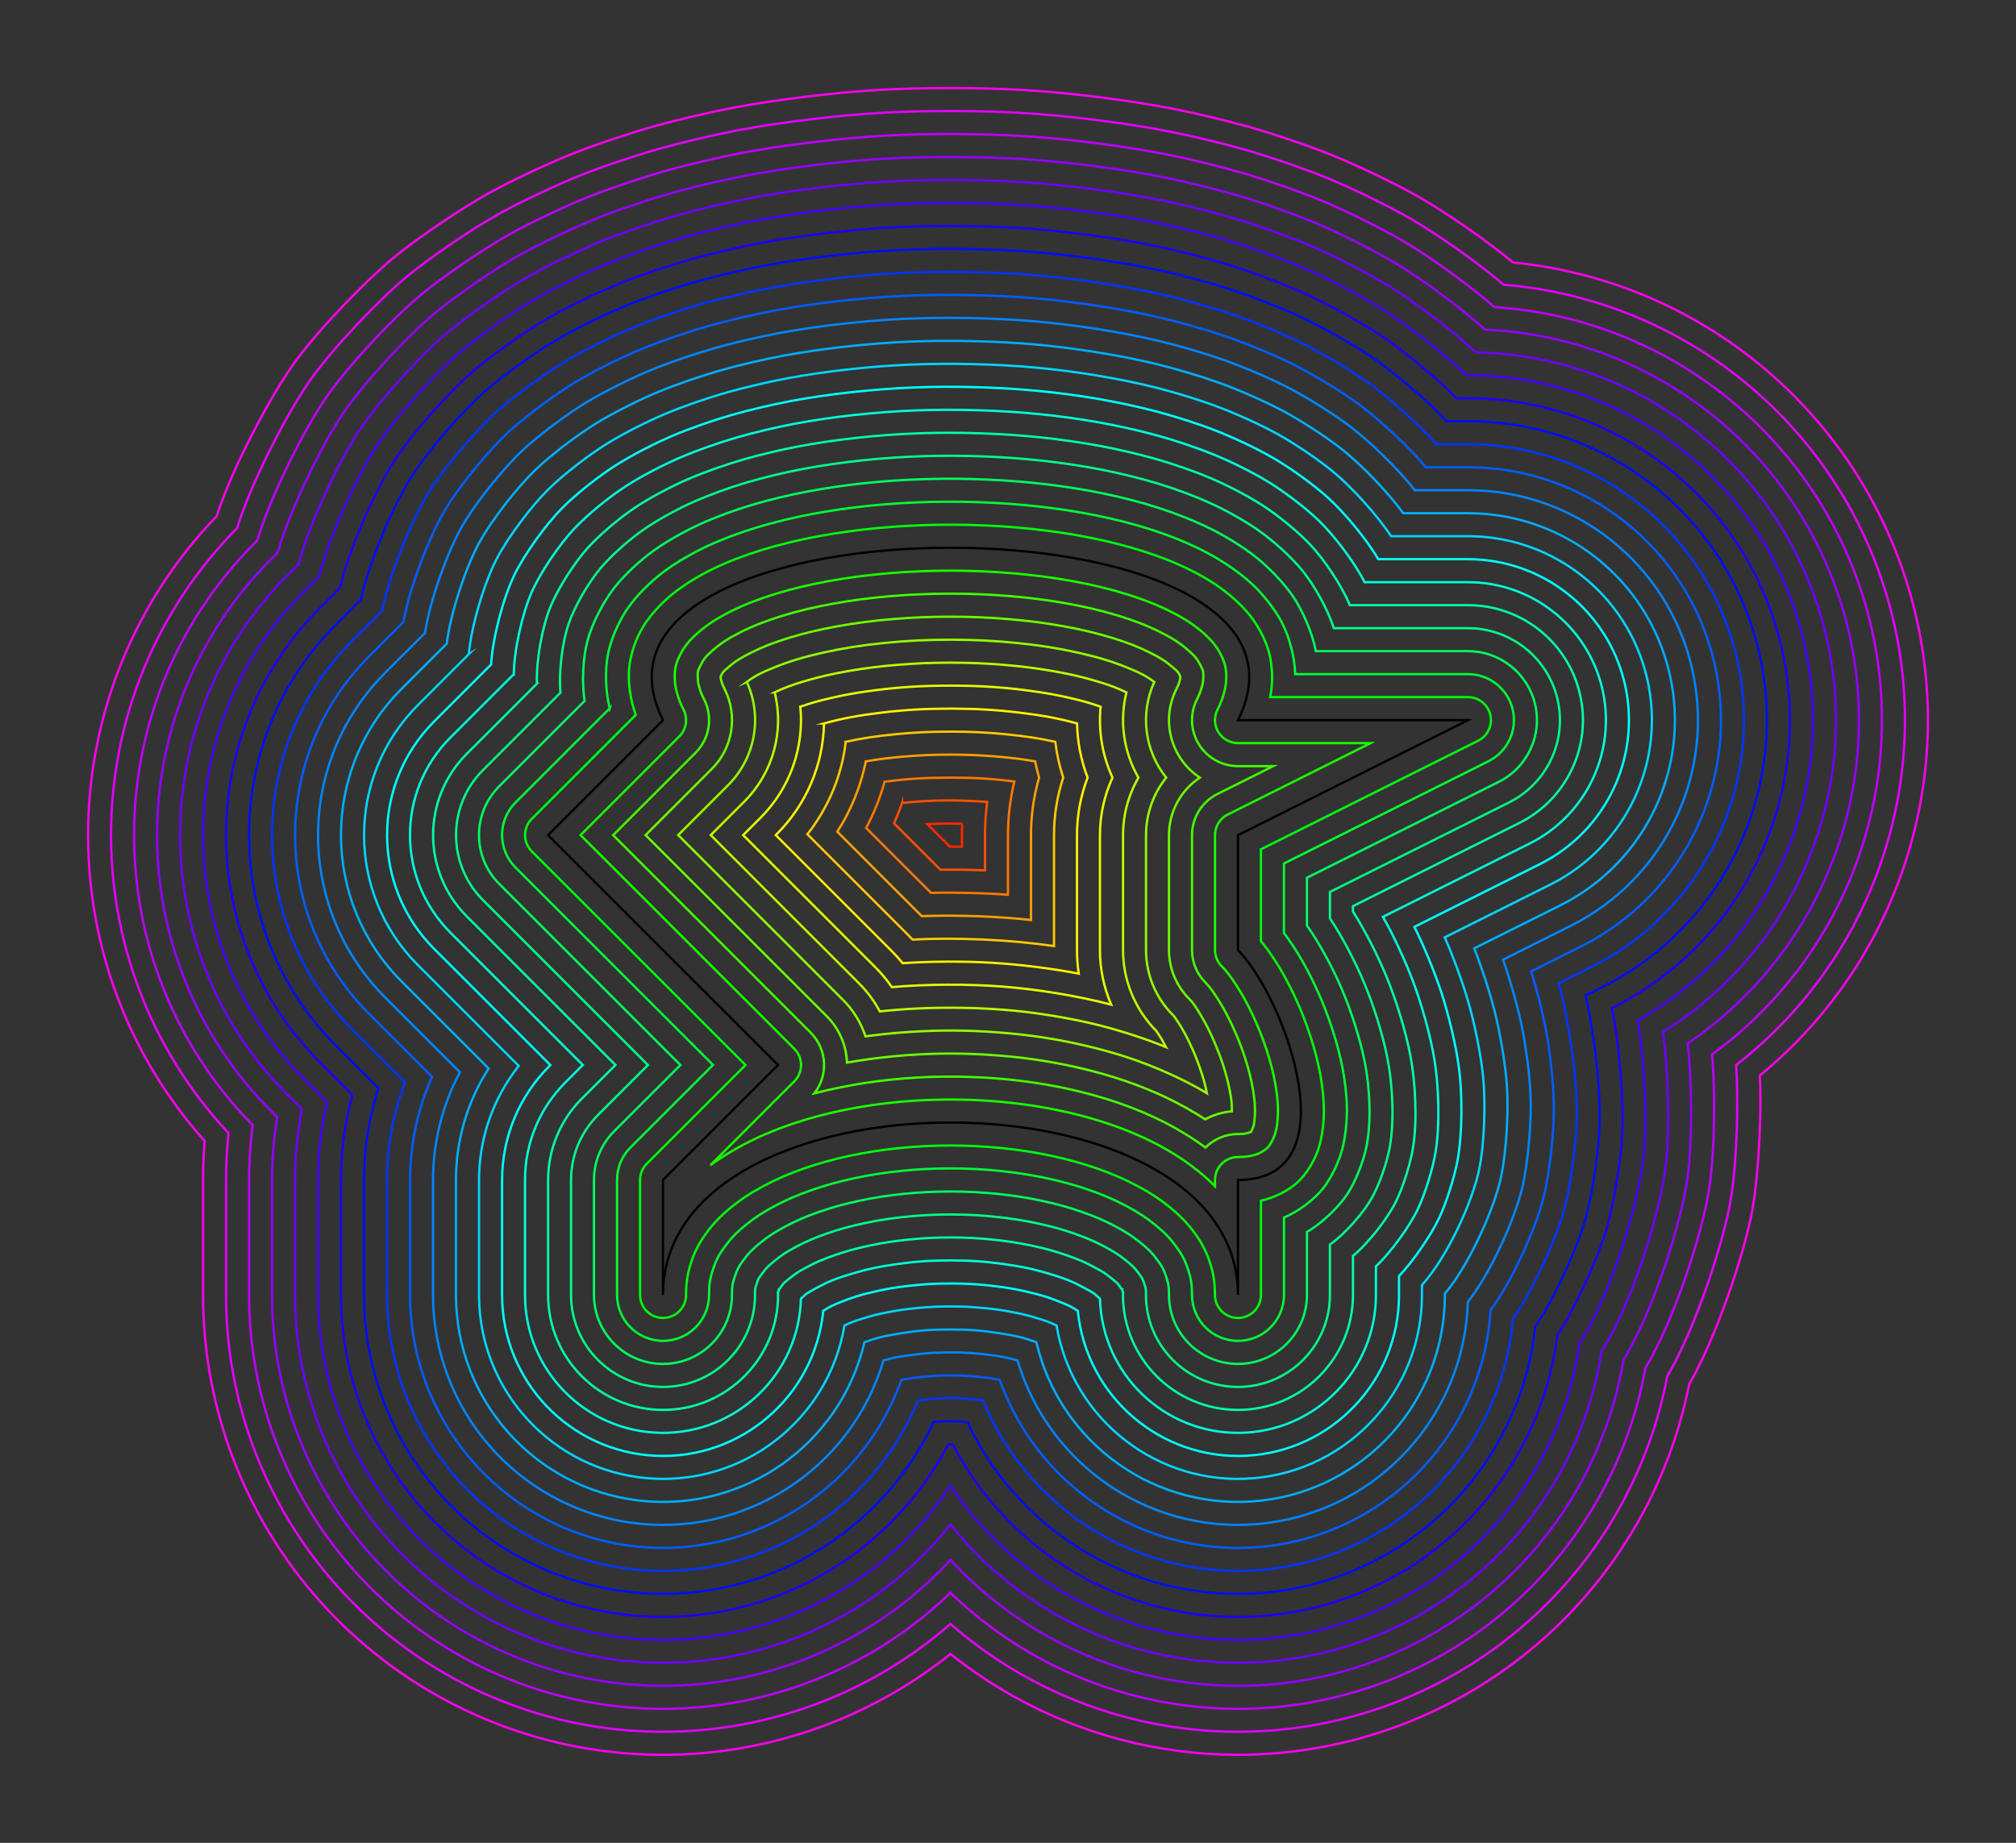 <?xml version="1.0" encoding="UTF-8" standalone="no"?>
<svg
   xmlns:dc="http://purl.org/dc/elements/1.1/"
   xmlns:cc="http://creativecommons.org/ns#"
   xmlns:rdf="http://www.w3.org/1999/02/22-rdf-syntax-ns#"
   xmlns:svg="http://www.w3.org/2000/svg"
   xmlns="http://www.w3.org/2000/svg"
   xmlns:sodipodi="http://sodipodi.sourceforge.net/DTD/sodipodi-0.dtd"
   xmlns:inkscape="http://www.inkscape.org/namespaces/inkscape"
   version="1.1"
   viewBox="20 2.509 87.66 80.15"
   viewPort=" 20 2.509 100.001 75 "
   id="svg68"
   sodipodi:docname="example1-10.svg"
   width="23.193mm"
   height="21.206mm"
   inkscape:version="0.92.3 (2405546, 2018-03-11)">
  <rect x="20" y="2.509" width="87.66" height="80.15" fill="#333333" stroke="none"/>
  <defs
     id="defs72" />
  <sodipodi:namedview
     pagecolor="#ffffff"
     bordercolor="#666666"
     borderopacity="1"
     objecttolerance="10"
     gridtolerance="10"
     guidetolerance="10"
     inkscape:pageopacity="0"
     inkscape:pageshadow="2"
     inkscape:window-width="1920"
     inkscape:window-height="1137"
     id="namedview70"
     showgrid="false"
     units="mm"
     fit-margin-top="1"
     fit-margin-left="1"
     fit-margin-bottom="1"
     fit-margin-right="1"
     inkscape:zoom="8.8740148"
     inkscape:cx="67.898677"
     inkscape:cy="32.193464"
     inkscape:window-x="1912"
     inkscape:window-y="-8"
     inkscape:window-maximized="1"
     inkscape:current-layer="svg68" />
  <path
     d="m 48.829,33.83 c -5,-10 30,-10 25,0 h 5 5 l -10,5 v 5 c 2,2 5,10 0,10 v 5 c 0,-10 -25,-10 -25,0 v -5 l 5,-5 -10,-10 z"
     stroke-miterlimit="10"
     font-weight="none"
     font-size="none"
     text-anchor="none"
     style="font-family:none;mix-blend-mode:normal;fill:none;fill-rule:nonzero;stroke:#000000;stroke-width:0.1;stroke-linecap:butt;stroke-linejoin:miter;stroke-miterlimit:10;stroke-dasharray:none;stroke-dashoffset:0"
     id="path2"
     inkscape:connector-curvature="0" />
  <path
     d="m 61.839,38.336 c -0.007,0.165 -0.01,0.329 -0.01,0.494 0,0.168 0,0.336 0,0.504 0,0 0,0 0,0 0,0 0,0 0,0 0,0 0,0 0,0 -0.162,-0.002 -0.368,-0.004 -0.529,-0.004 0,0 0,0 0,0 0,0 0,0 0,0 -0.326,-0.326 -0.651,-0.651 -0.977,-0.977 0,0 0,0 0,0 0,0 0,0 0,0 0.571,-0.027 0.94,-0.031 1.516,-0.017 z"
     stroke-miterlimit="10"
     font-weight="none"
     font-size="none"
     text-anchor="none"
     style="font-family:none;mix-blend-mode:normal;fill:none;fill-rule:nonzero;stroke:#ff2800;stroke-width:0.1;stroke-linecap:butt;stroke-linejoin:miter;stroke-miterlimit:10;stroke-dasharray:none;stroke-dashoffset:0"
     id="path4"
     inkscape:connector-curvature="0" />
  <path
     d="m 59.224,37.43 c 1.348,-0.131 2.322,-0.143 3.701,-0.043 -0.063,0.478 -0.095,0.961 -0.095,1.443 0,0.511 0,1.022 0,1.533 0,0 0,0 0,0 0,0 0,0 0,0 -0.594,-0.026 -1.346,-0.037 -1.941,-0.03 -0.672,-0.672 -1.344,-1.344 -2.016,-2.016 0.13,-0.29 0.247,-0.586 0.351,-0.887 z"
     stroke-miterlimit="10"
     font-weight="none"
     font-size="none"
     text-anchor="none"
     style="font-family:none;mix-blend-mode:normal;fill:none;fill-rule:nonzero;stroke:#ff5100;stroke-width:0.1;stroke-linecap:butt;stroke-linejoin:miter;stroke-miterlimit:10;stroke-dasharray:none;stroke-dashoffset:0"
     id="path6"
     inkscape:connector-curvature="0" />
  <path
     d="m 58.463,36.51 c 0.99,-0.131 1.734,-0.178 2.815,-0.18 1.081,-0.002 1.83,0.042 2.827,0.169 -0.183,0.764 -0.276,1.546 -0.276,2.331 0,0.865 0,1.729 0,2.594 0,0 0,0 0,0 0,0 0,0 0,0 -1.028,-0.078 -2.316,-0.109 -3.347,-0.083 -0.94,-0.94 -1.881,-1.881 -2.821,-2.821 0.339,-0.639 0.608,-1.313 0.802,-2.009 z"
     stroke-miterlimit="10"
     font-weight="none"
     font-size="none"
     text-anchor="none"
     style="font-family:none;mix-blend-mode:normal;fill:none;fill-rule:nonzero;stroke:#ff7900;stroke-width:0.1;stroke-linecap:butt;stroke-linejoin:miter;stroke-miterlimit:10;stroke-dasharray:none;stroke-dashoffset:0"
     id="path8"
     inkscape:connector-curvature="0" />
  <path
     d="m 57.649,35.622 c 0.615,-0.105 1.073,-0.161 1.755,-0.216 0.688,-0.055 1.215,-0.076 1.925,-0.076 0.71,0 1.237,0.021 1.925,0.076 0.682,0.055 1.14,0.111 1.755,0.216 0.048,0.238 0.106,0.474 0.174,0.708 -0.235,0.813 -0.354,1.654 -0.354,2.5 0,1.23 0,2.46 0,3.691 0,0 0,0 0,0 0,0 0,0 0,0 -1.459,-0.161 -3.278,-0.223 -4.748,-0.167 0,0 0,0 0,0 0,0 0,0 0,0 -1.224,-1.224 -2.448,-2.448 -3.672,-3.672 0.598,-0.935 1.019,-1.972 1.24,-3.06 z"
     stroke-miterlimit="10"
     font-weight="none"
     font-size="none"
     text-anchor="none"
     style="font-family:none;mix-blend-mode:normal;fill:none;fill-rule:nonzero;stroke:#ffa100;stroke-width:0.1;stroke-linecap:butt;stroke-linejoin:miter;stroke-miterlimit:10;stroke-dasharray:none;stroke-dashoffset:0"
     id="path10"
     inkscape:connector-curvature="0" />
  <path
     d="m 56.774,34.772 c 0.721,-0.156 1.29,-0.243 2.13,-0.326 0.85,-0.084 1.537,-0.117 2.426,-0.117 0.889,0 1.576,0.033 2.426,0.117 0.84,0.083 1.409,0.17 2.13,0.326 0.063,0.529 0.178,1.051 0.345,1.557 -0.265,0.807 -0.401,1.651 -0.401,2.5 0,1.609 0,3.219 0,4.828 v 0 c -1.887,-0.28 -4.235,-0.385 -6.15,-0.284 -0.063,-0.068 -0.128,-0.135 -0.193,-0.2 -1.46,-1.46 -2.921,-2.921 -4.381,-4.381 0.917,-1.16 1.495,-2.551 1.669,-4.019 z"
     stroke-miterlimit="10"
     font-weight="none"
     font-size="none"
     text-anchor="none"
     style="font-family:none;mix-blend-mode:normal;fill:none;fill-rule:nonzero;stroke:#ffca00;stroke-width:0.1;stroke-linecap:butt;stroke-linejoin:miter;stroke-miterlimit:10;stroke-dasharray:none;stroke-dashoffset:0"
     id="path12"
     inkscape:connector-curvature="0" />
  <path
     d="m 55.828,33.973 c 0.813,-0.222 1.495,-0.349 2.507,-0.471 1.027,-0.123 1.903,-0.173 2.995,-0.173 1.092,0 1.968,0.05 2.995,0.173 1.012,0.121 1.694,0.249 2.507,0.471 0.017,0.806 0.172,1.603 0.46,2.356 -0.305,0.798 -0.462,1.645 -0.462,2.5 0,1.667 0,3.333 0,5 0,0.343 0.025,0.686 0.076,1.026 -1.173,-0.228 -2.609,-0.405 -3.814,-0.475 -1.202,-0.07 -2.639,-0.062 -3.84,0.02 -0.148,-0.181 -0.305,-0.355 -0.471,-0.521 -1.683,-1.683 -3.367,-3.367 -5.05,-5.05 0.017,-0.017 0.034,-0.034 0.05,-0.05 1.278,-1.278 2.012,-3 2.049,-4.806 z"
     stroke-miterlimit="10"
     font-weight="none"
     font-size="none"
     text-anchor="none"
     style="font-family:none;mix-blend-mode:normal;fill:none;fill-rule:nonzero;stroke:#fff200;stroke-width:0.1;stroke-linecap:butt;stroke-linejoin:miter;stroke-miterlimit:10;stroke-dasharray:none;stroke-dashoffset:0"
     id="path14"
     inkscape:connector-curvature="0" />
  <path
     d="m 54.801,33.245 c 0.43,-0.151 0.758,-0.245 1.284,-0.368 0.537,-0.125 0.984,-0.209 1.588,-0.296 1.224,-0.177 2.327,-0.252 3.656,-0.252 1.329,0 2.432,0.075 3.656,0.252 0.604,0.087 1.052,0.17 1.588,0.296 0.527,0.123 0.854,0.217 1.284,0.368 -0.103,1.056 0.075,2.12 0.517,3.085 -0.36,0.784 -0.546,1.637 -0.546,2.5 0,1.667 0,3.333 0,5 0,0.817 0.167,1.624 0.49,2.374 -1.441,-0.38 -3.217,-0.67 -4.734,-0.787 -1.511,-0.117 -3.296,-0.108 -4.804,0.024 -0.209,-0.306 -0.447,-0.592 -0.709,-0.854 -1.919,-1.919 -3.838,-3.838 -5.757,-5.757 0.252,-0.252 0.505,-0.505 0.757,-0.757 1.27,-1.27 1.904,-3.041 1.729,-4.828 z"
     stroke-miterlimit="10"
     font-weight="none"
     font-size="none"
     text-anchor="none"
     style="font-family:none;mix-blend-mode:normal;fill:none;fill-rule:nonzero;stroke:#e4ff00;stroke-width:0.1;stroke-linecap:butt;stroke-linejoin:miter;stroke-miterlimit:10;stroke-dasharray:none;stroke-dashoffset:0"
     id="path16"
     inkscape:connector-curvature="0" />
  <path
     d="m 53.681,32.621 c 0.429,-0.203 0.762,-0.327 1.349,-0.5 0.603,-0.178 1.13,-0.299 1.843,-0.424 0.721,-0.127 1.368,-0.209 2.154,-0.273 0.789,-0.065 1.494,-0.094 2.304,-0.094 0.81,0 1.515,0.029 2.304,0.094 0.785,0.065 1.433,0.147 2.154,0.273 0.712,0.125 1.24,0.246 1.843,0.424 0.586,0.173 0.919,0.297 1.349,0.5 -0.313,1.257 -0.126,2.587 0.521,3.709 -0.439,0.76 -0.67,1.622 -0.67,2.5 0,1.667 0,3.333 0,5 0,1.321 0.523,2.589 1.455,3.526 0.004,0.008 0.019,0.033 0.062,0.096 0.132,0.194 0.203,0.314 0.351,0.599 0,0 0,0 0,0 0,0 0,0 0,0 -0.903,-0.372 -2.027,-0.733 -2.997,-0.973 -0.962,-0.237 -2.107,-0.441 -3.11,-0.559 -1.993,-0.234 -4.342,-0.242 -6.338,-0.021 -0.234,-0.443 -0.533,-0.849 -0.887,-1.204 -2.155,-2.155 -4.31,-4.31 -6.464,-6.464 0.488,-0.488 0.976,-0.976 1.464,-1.464 1.241,-1.241 1.74,-3.042 1.316,-4.745 z"
     stroke-miterlimit="10"
     font-weight="none"
     font-size="none"
     text-anchor="none"
     style="font-family:none;mix-blend-mode:normal;fill:none;fill-rule:nonzero;stroke:#bbff00;stroke-width:0.1;stroke-linecap:butt;stroke-linejoin:miter;stroke-miterlimit:10;stroke-dasharray:none;stroke-dashoffset:0"
     id="path18"
     inkscape:connector-curvature="0" />
  <path
     d="m 52.469,32.17 c 0.353,-0.261 0.622,-0.403 1.243,-0.652 0.649,-0.26 1.254,-0.441 2.095,-0.628 0.855,-0.191 1.665,-0.318 2.633,-0.416 0.973,-0.099 1.88,-0.143 2.89,-0.143 1.01,0 1.917,0.045 2.89,0.143 0.968,0.098 1.778,0.225 2.633,0.416 0.842,0.188 1.446,0.368 2.095,0.628 0.621,0.249 0.89,0.391 1.243,0.652 -0.626,1.373 -0.426,2.982 0.517,4.16 -0.568,0.709 -0.877,1.591 -0.877,2.5 0,1.667 0,3.333 0,5 0,1.061 0.421,2.078 1.172,2.828 0.065,0.065 0.063,0.062 0.223,0.307 0.178,0.273 0.303,0.496 0.485,0.872 0.187,0.387 0.315,0.695 0.462,1.117 0.147,0.424 0.227,0.709 0.305,1.1 -0.998,-0.6 -2.295,-1.175 -3.441,-1.554 -1.132,-0.374 -2.49,-0.689 -3.709,-0.874 -1.212,-0.184 -2.602,-0.29 -3.845,-0.296 -1.243,-0.007 -2.634,0.084 -3.85,0.253 -0.196,-0.596 -0.529,-1.138 -0.972,-1.582 -2.391,-2.391 -4.781,-4.781 -7.172,-7.172 0.724,-0.724 1.448,-1.448 2.172,-2.172 1.18,-1.18 1.504,-2.97 0.811,-4.488 z"
     stroke-miterlimit="10"
     font-weight="none"
     font-size="none"
     text-anchor="none"
     style="font-family:none;mix-blend-mode:normal;fill:none;fill-rule:nonzero;stroke:#93ff00;stroke-width:0.1;stroke-linecap:butt;stroke-linejoin:miter;stroke-miterlimit:10;stroke-dasharray:none;stroke-dashoffset:0"
     id="path20"
     inkscape:connector-curvature="0" />
  <path
     d="m 51.513,32.488 c -0.093,-0.186 -0.104,-0.215 -0.145,-0.362 -0.035,-0.127 -0.025,-0.065 -0.029,-0.161 -6e-4,-0.017 -0.002,-0.029 -0.003,-0.038 0.005,-0.008 0.012,-0.02 0.021,-0.037 0.085,-0.17 0.063,-0.143 0.32,-0.367 0.286,-0.248 0.513,-0.395 0.994,-0.635 0.501,-0.25 0.972,-0.434 1.63,-0.636 0.669,-0.206 1.316,-0.36 2.096,-0.502 0.785,-0.143 1.542,-0.242 2.394,-0.314 0.853,-0.073 1.664,-0.106 2.539,-0.106 0.875,0 1.685,0.034 2.539,0.106 0.851,0.072 1.608,0.171 2.394,0.314 0.78,0.142 1.427,0.296 2.096,0.502 0.658,0.202 1.13,0.386 1.63,0.636 0.481,0.24 0.708,0.387 0.994,0.635 0.258,0.224 0.235,0.197 0.32,0.367 0.008,0.017 0.015,0.029 0.021,0.037 -0.002,0.008 -0.003,0.021 -0.003,0.038 -0.003,0.096 0.006,0.034 -0.029,0.161 -0.04,0.147 -0.052,0.176 -0.145,0.362 -0.678,1.356 -0.238,3.004 1.025,3.842 -0.838,0.556 -1.342,1.494 -1.342,2.5 0,1.667 0,3.333 0,5 0,0.796 0.316,1.559 0.879,2.121 0.143,0.143 0.246,0.282 0.485,0.679 0.255,0.422 0.459,0.828 0.684,1.373 0.229,0.552 0.383,1.014 0.515,1.567 0.13,0.546 0.175,0.864 0.173,1.272 -0.407,0.036 -0.803,0.155 -1.162,0.349 -0.508,-0.334 -1.138,-0.684 -1.701,-0.951 -0.558,-0.265 -1.222,-0.531 -1.824,-0.736 -1.193,-0.406 -2.601,-0.731 -3.905,-0.918 -1.298,-0.186 -2.754,-0.274 -4.084,-0.252 -1.33,0.022 -2.78,0.16 -4.062,0.391 -0.027,-0.759 -0.34,-1.479 -0.877,-2.016 -2.626,-2.626 -5.252,-5.252 -7.879,-7.879 0.96,-0.96 1.919,-1.919 2.879,-2.879 0.913,-0.913 1.139,-2.308 0.562,-3.463 z"
     stroke-miterlimit="10"
     font-weight="none"
     font-size="none"
     text-anchor="none"
     style="font-family:none;mix-blend-mode:normal;fill:none;fill-rule:nonzero;stroke:#6bff00;stroke-width:0.1;stroke-linecap:butt;stroke-linejoin:miter;stroke-miterlimit:10;stroke-dasharray:none;stroke-dashoffset:0"
     id="path22"
     inkscape:connector-curvature="0" />
  <path
     d="m 50.618,32.935 c -0.114,-0.228 -0.161,-0.348 -0.214,-0.544 -0.05,-0.183 -0.058,-0.235 -0.064,-0.391 -0.01,-0.284 -0.006,-0.301 0.122,-0.558 0.135,-0.27 0.237,-0.395 0.559,-0.674 0.34,-0.296 0.674,-0.511 1.203,-0.775 0.542,-0.271 1.091,-0.484 1.784,-0.698 0.7,-0.215 1.405,-0.383 2.211,-0.53 0.81,-0.147 1.614,-0.252 2.488,-0.327 0.875,-0.074 1.728,-0.11 2.623,-0.11 0.896,0 1.749,0.035 2.623,0.11 0.873,0.074 1.678,0.179 2.488,0.327 0.806,0.147 1.511,0.314 2.211,0.53 0.693,0.213 1.242,0.427 1.784,0.698 0.529,0.264 0.863,0.479 1.203,0.775 0.322,0.28 0.424,0.405 0.559,0.674 0.128,0.256 0.132,0.274 0.122,0.558 -0.005,0.155 -0.014,0.208 -0.064,0.391 -0.054,0.196 -0.1,0.316 -0.214,0.544 -0.31,0.62 -0.277,1.356 0.088,1.946 0.364,0.59 1.008,0.949 1.701,0.949 0.509,0 1.019,0 1.528,0 -0.807,0.404 -1.615,0.807 -2.422,1.211 -0.678,0.339 -1.106,1.031 -1.106,1.789 0,1.667 0,3.333 0,5 0,0.53 0.211,1.039 0.586,1.414 0.16,0.16 0.294,0.334 0.511,0.671 0.226,0.352 0.424,0.713 0.64,1.171 0.218,0.464 0.395,0.904 0.56,1.409 0.165,0.505 0.276,0.935 0.356,1.413 0.078,0.471 0.101,0.785 0.077,1.153 -0.023,0.347 -0.039,0.415 -0.127,0.593 -0.019,0.039 -0.027,0.06 -0.029,0.071 -0.007,4.4e-4 -0.019,0.005 -0.042,0.018 -0.071,0.04 -0.027,0.023 -0.141,0.05 -0.136,0.032 -0.188,0.038 -0.39,0.038 -0.531,0 -1.041,0.212 -1.416,0.588 -0.523,-0.39 -1.164,-0.783 -1.768,-1.092 -0.599,-0.306 -1.298,-0.6 -1.96,-0.831 -0.659,-0.23 -1.4,-0.439 -2.104,-0.598 -0.702,-0.159 -1.473,-0.291 -2.205,-0.381 -1.461,-0.18 -3.059,-0.229 -4.542,-0.141 -0.742,0.044 -1.526,0.126 -2.25,0.238 -0.725,0.112 -1.488,0.268 -2.178,0.448 0.621,-0.796 0.551,-1.93 -0.163,-2.644 -2.862,-2.862 -5.724,-5.724 -8.586,-8.586 1.195,-1.195 2.391,-2.391 3.586,-3.586 0.609,-0.609 0.76,-1.539 0.375,-2.309 z"
     stroke-miterlimit="10"
     font-weight="none"
     font-size="none"
     text-anchor="none"
     style="font-family:none;mix-blend-mode:normal;fill:none;fill-rule:nonzero;stroke:#43ff00;stroke-width:0.1;stroke-linecap:butt;stroke-linejoin:miter;stroke-miterlimit:10;stroke-dasharray:none;stroke-dashoffset:0"
     id="path24"
     inkscape:connector-curvature="0" />
  <path
     d="m 49.724,33.382 c -0.135,-0.27 -0.217,-0.482 -0.284,-0.726 -0.065,-0.238 -0.091,-0.406 -0.099,-0.62 -0.015,-0.415 0.046,-0.678 0.227,-1.041 0.185,-0.369 0.412,-0.647 0.797,-0.982 0.395,-0.343 0.835,-0.626 1.412,-0.915 0.584,-0.292 1.21,-0.535 1.937,-0.759 0.731,-0.225 1.493,-0.406 2.326,-0.558 0.835,-0.152 1.686,-0.263 2.582,-0.339 0.896,-0.076 1.791,-0.114 2.708,-0.114 0.917,0 1.812,0.037 2.708,0.114 0.896,0.076 1.747,0.187 2.582,0.339 0.833,0.151 1.595,0.333 2.326,0.558 0.727,0.224 1.353,0.467 1.937,0.759 0.577,0.288 1.017,0.572 1.412,0.915 0.385,0.335 0.612,0.612 0.797,0.982 0.181,0.363 0.242,0.625 0.227,1.041 -0.008,0.214 -0.034,0.382 -0.099,0.62 -0.067,0.244 -0.149,0.456 -0.284,0.726 -0.155,0.31 -0.138,0.678 0.044,0.973 0.182,0.295 0.504,0.474 0.851,0.474 1.667,0 3.333,0 5,0 0.255,0 0.509,0 0.764,0 -2.07,1.035 -4.141,2.07 -6.211,3.106 -0.339,0.169 -0.553,0.516 -0.553,0.894 0,1.667 0,3.333 0,5 0,0.265 0.105,0.52 0.293,0.707 0.205,0.205 0.405,0.464 0.645,0.838 0.245,0.381 0.475,0.8 0.704,1.287 0.23,0.49 0.43,0.987 0.605,1.523 0.175,0.536 0.305,1.04 0.392,1.56 0.086,0.517 0.117,0.947 0.088,1.383 -0.028,0.425 -0.089,0.69 -0.231,0.974 -0.137,0.273 -0.222,0.369 -0.472,0.511 -0.133,0.076 -0.223,0.111 -0.406,0.154 -0.194,0.045 -0.361,0.064 -0.618,0.064 -0.552,0 -1,0.448 -1,1 0,0.09 0,0.179 0,0.269 -0.589,-0.597 -1.343,-1.158 -2.121,-1.603 -0.774,-0.443 -1.675,-0.834 -2.584,-1.136 -0.906,-0.301 -1.905,-0.544 -2.897,-0.711 -0.99,-0.167 -2.045,-0.27 -3.072,-0.305 -1.027,-0.035 -2.093,-0.003 -3.109,0.094 -1.016,0.097 -2.051,0.265 -3.007,0.495 -0.959,0.23 -1.917,0.541 -2.767,0.907 -0.854,0.368 -1.692,0.836 -2.387,1.349 1.217,-1.217 2.434,-2.434 3.651,-3.651 0.391,-0.391 0.391,-1.024 0,-1.414 -3.098,-3.098 -6.195,-6.195 -9.293,-9.293 1.431,-1.431 2.862,-2.862 4.293,-4.293 0.304,-0.304 0.38,-0.769 0.187,-1.154 z"
     stroke-miterlimit="10"
     font-weight="none"
     font-size="none"
     text-anchor="none"
     style="font-family:none;mix-blend-mode:normal;fill:none;fill-rule:nonzero;stroke:#1aff00;stroke-width:0.1;stroke-linecap:butt;stroke-linejoin:miter;stroke-miterlimit:10;stroke-dasharray:none;stroke-dashoffset:0"
     id="path26"
     inkscape:connector-curvature="0" />
  <path
     d="m 47.355,31.582 c 0.055,-0.618 0.292,-1.298 0.609,-1.815 0.312,-0.51 0.79,-1.029 1.293,-1.434 0.495,-0.398 1.121,-0.78 1.761,-1.09 0.635,-0.307 1.371,-0.589 2.119,-0.818 0.745,-0.229 1.567,-0.427 2.395,-0.583 0.826,-0.155 1.71,-0.278 2.588,-0.362 0.878,-0.084 1.795,-0.134 2.695,-0.147 0.899,-0.013 1.822,0.009 2.711,0.066 0.89,0.057 1.789,0.152 2.639,0.28 0.851,0.128 1.699,0.298 2.478,0.498 0.782,0.201 1.553,0.45 2.233,0.727 0.684,0.278 1.355,0.619 1.907,0.981 0.559,0.366 1.1,0.829 1.488,1.294 0.395,0.474 0.739,1.096 0.9,1.678 0.161,0.581 0.19,1.319 0.06,1.972 1.199,0 2.398,0 3.597,0 1.667,0 3.333,0 5,0 0.464,0 0.867,0.319 0.973,0.77 0.107,0.451 -0.111,0.917 -0.526,1.124 -3.149,1.575 -6.298,3.149 -9.447,4.724 0,1.332 0,2.663 0,3.995 0.263,0.311 0.55,0.723 0.805,1.148 0.252,0.42 0.51,0.915 0.737,1.415 0.449,0.992 0.848,2.175 1.045,3.267 0.099,0.55 0.158,1.147 0.149,1.672 -0.009,0.532 -0.096,1.127 -0.261,1.601 -0.168,0.485 -0.501,1.033 -0.89,1.39 -0.383,0.352 -0.99,0.667 -1.584,0.795 0,1.367 0,2.733 0,4.1 0,0.552 -0.448,1 -1,1 -0.552,0 -1,-0.448 -1,-1 0,-0.542 -0.071,-0.968 -0.229,-1.44 -0.157,-0.469 -0.354,-0.841 -0.653,-1.252 -0.301,-0.413 -0.628,-0.751 -1.059,-1.105 -0.434,-0.357 -0.889,-0.654 -1.435,-0.945 -0.549,-0.293 -1.113,-0.536 -1.751,-0.759 -0.64,-0.223 -1.287,-0.402 -1.991,-0.552 -0.705,-0.15 -1.408,-0.259 -2.151,-0.335 -0.744,-0.075 -1.474,-0.112 -2.23,-0.112 -0.756,0 -1.487,0.036 -2.23,0.112 -0.743,0.075 -1.446,0.184 -2.151,0.335 -0.704,0.15 -1.351,0.329 -1.991,0.552 -0.638,0.223 -1.202,0.466 -1.751,0.759 -0.546,0.291 -1.001,0.589 -1.435,0.945 -0.431,0.354 -0.758,0.692 -1.059,1.105 -0.3,0.411 -0.496,0.782 -0.653,1.252 -0.158,0.472 -0.229,0.898 -0.229,1.44 0,0.552 -0.448,1 -1,1 -0.552,0 -1,-0.448 -1,-1 0,-1.667 0,-3.333 0,-5 0,-0.265 0.105,-0.52 0.293,-0.707 1.431,-1.431 2.862,-2.862 4.293,-4.293 -3.098,-3.098 -6.195,-6.195 -9.293,-9.293 -0.391,-0.391 -0.391,-1.024 0,-1.414 1.507,-1.507 3.014,-3.014 4.521,-4.521 -0.241,-0.664 -0.342,-1.412 -0.288,-2.019 z"
     stroke-miterlimit="10"
     font-weight="none"
     font-size="none"
     text-anchor="none"
     style="font-family:none;mix-blend-mode:normal;fill:none;fill-rule:nonzero;stroke:#00ff0e;stroke-width:0.1;stroke-linecap:butt;stroke-linejoin:miter;stroke-miterlimit:10;stroke-dasharray:none;stroke-dashoffset:0"
     id="path28"
     inkscape:connector-curvature="0" />
  <path
     d="m 46.512,33.319 c -0.184,-0.732 -0.211,-1.661 -0.081,-2.336 0.132,-0.685 0.498,-1.502 0.89,-2.057 0.381,-0.539 0.971,-1.123 1.522,-1.538 0.536,-0.403 1.233,-0.81 1.893,-1.119 0.65,-0.304 1.423,-0.594 2.169,-0.82 0.741,-0.225 1.576,-0.426 2.389,-0.581 0.809,-0.154 1.692,-0.28 2.548,-0.367 0.855,-0.086 1.765,-0.142 2.641,-0.163 1.751,-0.042 3.599,0.052 5.279,0.273 0.843,0.111 1.71,0.264 2.497,0.443 0.791,0.18 1.605,0.412 2.315,0.664 0.717,0.255 1.464,0.582 2.075,0.92 0.623,0.344 1.287,0.806 1.774,1.255 0.502,0.462 1.03,1.13 1.334,1.726 0.309,0.608 0.544,1.492 0.561,2.209 v 0 c 0.837,0 1.674,0 2.511,0 1.667,0 3.333,0 5,0 0.928,0 1.733,0.638 1.946,1.54 0.213,0.903 -0.222,1.834 -1.052,2.248 -2.965,1.482 -5.93,2.965 -8.894,4.447 0,1.009 0,2.017 0,3.026 0.264,0.345 0.56,0.798 0.807,1.231 0.243,0.426 0.501,0.939 0.717,1.429 0.427,0.971 0.825,2.169 1.029,3.245 0.103,0.545 0.176,1.182 0.183,1.722 0.007,0.551 -0.06,1.236 -0.198,1.763 -0.143,0.547 -0.476,1.265 -0.849,1.731 -0.374,0.468 -1.073,1.002 -1.688,1.252 0,1.121 0,2.243 0,3.364 0,1.105 -0.895,2 -2,2 -1.105,0 -2,-0.895 -2,-2 0,-0.46 -0.044,-0.726 -0.177,-1.123 -0.131,-0.392 -0.256,-0.627 -0.513,-0.98 -0.26,-0.357 -0.499,-0.604 -0.886,-0.921 -0.393,-0.322 -0.765,-0.566 -1.272,-0.836 -0.513,-0.273 -1.006,-0.486 -1.61,-0.697 -0.608,-0.212 -1.195,-0.374 -1.87,-0.518 -0.677,-0.144 -1.326,-0.245 -2.043,-0.318 -0.718,-0.073 -1.398,-0.107 -2.129,-0.107 -0.731,0 -1.411,0.034 -2.129,0.107 -0.717,0.073 -1.366,0.173 -2.043,0.318 -0.675,0.144 -1.262,0.306 -1.87,0.518 -0.605,0.211 -1.098,0.423 -1.61,0.697 -0.507,0.27 -0.879,0.514 -1.272,0.836 -0.387,0.317 -0.625,0.564 -0.886,0.921 -0.257,0.353 -0.382,0.588 -0.513,0.98 -0.133,0.397 -0.177,0.663 -0.177,1.123 0,1.105 -0.895,2 -2,2 -1.105,0 -2,-0.895 -2,-2 0,-1.667 0,-3.333 0,-5 0,-0.53 0.211,-1.039 0.586,-1.414 1.195,-1.195 2.391,-2.391 3.586,-3.586 -2.862,-2.862 -5.724,-5.724 -8.586,-8.586 -0.781,-0.781 -0.781,-2.047 0,-2.828 1.366,-1.366 2.731,-2.731 4.097,-4.097 z"
     stroke-miterlimit="10"
     font-weight="none"
     font-size="none"
     text-anchor="none"
     style="font-family:none;mix-blend-mode:normal;fill:none;fill-rule:nonzero;stroke:#00ff36;stroke-width:0.1;stroke-linecap:butt;stroke-linejoin:miter;stroke-miterlimit:10;stroke-dasharray:none;stroke-dashoffset:0"
     id="path30"
     inkscape:connector-curvature="0" />
  <path
     d="m 45.559,30.327 c 0.206,-0.745 0.697,-1.676 1.157,-2.262 0.443,-0.564 1.133,-1.199 1.728,-1.623 0.575,-0.41 1.338,-0.838 2.019,-1.147 0.668,-0.303 1.481,-0.601 2.232,-0.826 0.744,-0.222 1.601,-0.428 2.407,-0.581 0.803,-0.153 1.695,-0.282 2.54,-0.37 0.843,-0.088 1.758,-0.148 2.62,-0.173 1.724,-0.05 3.583,0.029 5.253,0.229 0.839,0.1 1.725,0.244 2.518,0.409 0.797,0.167 1.646,0.388 2.377,0.625 0.739,0.24 1.543,0.559 2.194,0.88 0.666,0.329 1.419,0.789 1.972,1.224 0.574,0.451 1.241,1.139 1.649,1.739 0.422,0.621 0.847,1.606 0.991,2.378 v 0 c 0.538,0 1.075,0 1.613,0 1.667,0 3.333,0 5,0 1.391,0 2.6,0.957 2.92,2.311 0.32,1.354 -0.334,2.75 -1.578,3.373 -2.781,1.39 -5.561,2.781 -8.342,4.171 0,0.693 0,1.386 0,2.079 v 0 c 0.513,0.722 1.089,1.768 1.508,2.745 0.412,0.963 0.813,2.191 1.02,3.264 0.21,1.091 0.282,2.563 0.047,3.667 -0.126,0.592 -0.452,1.441 -0.81,1.989 -0.365,0.56 -1.124,1.297 -1.765,1.661 0,0.913 0,1.826 0,2.74 0,1.657 -1.343,3 -3,3 -1.657,0 -3,-1.343 -3,-3 0,-0.377 -0.018,-0.483 -0.126,-0.805 -0.105,-0.314 -0.158,-0.414 -0.373,-0.708 -0.22,-0.301 -0.37,-0.457 -0.712,-0.737 -0.351,-0.288 -0.64,-0.478 -1.108,-0.727 -0.476,-0.254 -0.898,-0.436 -1.469,-0.635 -0.577,-0.201 -1.103,-0.347 -1.749,-0.484 -0.649,-0.139 -1.245,-0.231 -1.936,-0.301 -0.693,-0.07 -1.322,-0.102 -2.028,-0.102 -0.706,0 -1.336,0.032 -2.028,0.102 -0.691,0.07 -1.286,0.162 -1.936,0.301 -0.646,0.138 -1.172,0.283 -1.749,0.484 -0.571,0.199 -0.993,0.381 -1.469,0.635 -0.467,0.249 -0.757,0.439 -1.108,0.727 -0.342,0.281 -0.492,0.436 -0.712,0.737 -0.215,0.295 -0.267,0.394 -0.373,0.708 -0.108,0.322 -0.126,0.428 -0.126,0.805 0,1.657 -1.343,3 -3,3 -1.657,0 -3,-1.343 -3,-3 0,-1.667 0,-3.333 0,-5 0,-0.796 0.316,-1.559 0.879,-2.121 0.96,-0.96 1.919,-1.919 2.879,-2.879 -2.626,-2.626 -5.252,-5.252 -7.879,-7.879 -1.172,-1.172 -1.172,-3.071 0,-4.243 1.239,-1.239 2.477,-2.477 3.716,-3.716 -0.133,-0.814 -0.07,-1.924 0.135,-2.665 z"
     stroke-miterlimit="10"
     font-weight="none"
     font-size="none"
     text-anchor="none"
     style="font-family:none;mix-blend-mode:normal;fill:none;fill-rule:nonzero;stroke:#00ff5f;stroke-width:0.1;stroke-linecap:butt;stroke-linejoin:miter;stroke-miterlimit:10;stroke-dasharray:none;stroke-dashoffset:0"
     id="path32"
     inkscape:connector-curvature="0" />
  <path
     d="m 44.723,29.645 c 0.275,-0.8 0.885,-1.829 1.407,-2.443 0.498,-0.586 1.28,-1.267 1.914,-1.701 0.61,-0.417 1.436,-0.866 2.14,-1.177 0.687,-0.304 1.541,-0.611 2.301,-0.836 0.751,-0.222 1.633,-0.431 2.44,-0.584 1.598,-0.303 3.456,-0.498 5.169,-0.554 1.71,-0.056 3.589,0.013 5.257,0.199 0.838,0.093 1.745,0.23 2.544,0.386 0.805,0.158 1.685,0.373 2.432,0.599 0.757,0.229 1.609,0.544 2.291,0.855 0.7,0.318 1.524,0.779 2.128,1.204 0.629,0.443 1.406,1.144 1.894,1.744 0.51,0.627 1.101,1.68 1.355,2.493 v 0 c 0.278,0 0.556,0 0.834,0 1.667,0 3.333,0 5,0 1.855,0 3.467,1.276 3.893,3.081 0.426,1.805 -0.445,3.667 -2.104,4.497 -2.596,1.298 -5.193,2.596 -7.789,3.894 0,0.383 0,0.766 0,1.15 0.508,0.757 1.087,1.846 1.495,2.824 0.402,0.962 0.807,2.229 1.014,3.307 0.212,1.1 0.301,2.673 0.088,3.84 -0.115,0.63 -0.436,1.588 -0.782,2.201 -0.358,0.634 -1.154,1.549 -1.816,2.015 0,0.73 0,1.461 0,2.191 0,2.209 -1.791,4 -4,4 -2.209,0 -4,-1.791 -4,-4 0,-0.295 0.009,-0.241 -0.074,-0.488 -0.079,-0.237 -0.06,-0.2 -0.232,-0.437 -0.179,-0.246 -0.241,-0.309 -0.538,-0.553 -0.31,-0.254 -0.516,-0.389 -0.944,-0.618 -0.439,-0.234 -0.79,-0.386 -1.328,-0.573 -0.545,-0.19 -1.011,-0.319 -1.628,-0.45 -0.622,-0.133 -1.163,-0.216 -1.828,-0.284 -0.667,-0.068 -1.246,-0.097 -1.927,-0.097 -0.681,0 -1.26,0.029 -1.927,0.097 -0.665,0.068 -1.206,0.151 -1.828,0.284 -0.617,0.132 -1.083,0.26 -1.628,0.45 -0.538,0.188 -0.889,0.339 -1.328,0.573 -0.428,0.228 -0.634,0.363 -0.944,0.618 -0.297,0.244 -0.359,0.308 -0.538,0.553 -0.173,0.237 -0.153,0.2 -0.232,0.437 -0.083,0.247 -0.074,0.193 -0.074,0.488 0,2.209 -1.791,4 -4,4 -2.209,0 -4,-1.791 -4,-4 0,-1.667 0,-3.333 0,-5 0,-1.061 0.421,-2.078 1.172,-2.828 0.724,-0.724 1.448,-1.448 2.172,-2.172 -2.391,-2.391 -4.781,-4.781 -7.172,-7.172 -1.562,-1.562 -1.562,-4.095 0,-5.657 1.123,-1.123 2.246,-2.246 3.369,-3.369 -0.083,-0.899 0.077,-2.183 0.353,-2.986 z"
     stroke-miterlimit="10"
     font-weight="none"
     font-size="none"
     text-anchor="none"
     style="font-family:none;mix-blend-mode:normal;fill:none;fill-rule:nonzero;stroke:#00ff87;stroke-width:0.1;stroke-linecap:butt;stroke-linejoin:miter;stroke-miterlimit:10;stroke-dasharray:none;stroke-dashoffset:0"
     id="path34"
     inkscape:connector-curvature="0" />
  <path
     d="m 43.344,32.244 c -0.034,-0.985 0.227,-2.432 0.571,-3.294 0.339,-0.85 1.062,-1.968 1.639,-2.608 0.548,-0.607 1.415,-1.331 2.087,-1.775 0.643,-0.425 1.529,-0.894 2.255,-1.209 0.707,-0.307 1.601,-0.624 2.373,-0.849 0.761,-0.222 1.67,-0.437 2.481,-0.59 1.603,-0.304 3.492,-0.504 5.201,-0.565 1.705,-0.061 3.611,10e-4 5.282,0.176 0.84,0.088 1.768,0.22 2.574,0.37 0.813,0.151 1.723,0.362 2.485,0.581 0.774,0.222 1.668,0.534 2.378,0.837 0.728,0.311 1.614,0.772 2.26,1.192 0.674,0.438 1.544,1.148 2.097,1.747 0.583,0.631 1.317,1.732 1.667,2.572 0.045,0 0.09,0 0.135,0 1.667,0 3.333,0 5,0 2.319,0 4.333,1.594 4.866,3.851 0.533,2.257 -0.556,4.584 -2.63,5.621 -2.412,1.206 -4.824,2.412 -7.236,3.618 0,0.078 0,0.155 0,0.233 0.503,0.785 1.085,1.916 1.485,2.899 0.393,0.967 0.804,2.276 1.011,3.365 0.213,1.115 0.314,2.785 0.116,4.008 -0.108,0.664 -0.424,1.716 -0.762,2.385 -0.352,0.697 -1.174,1.767 -1.85,2.323 0,0.566 0,1.131 0,1.697 0,2.761 -2.239,5 -5,5 -2.761,0 -5,-2.239 -5,-5 0,-0.068 0.004,-0.092 0.007,-0.099 -0.004,-0.006 -0.013,-0.025 -0.029,-0.071 -0.021,-0.061 -0.02,-0.073 -0.018,-0.075 -0.004,-10e-4 -0.019,-0.014 -0.074,-0.09 -0.138,-0.19 -0.112,-0.162 -0.364,-0.37 -0.268,-0.22 -0.392,-0.301 -0.78,-0.508 -0.402,-0.215 -0.683,-0.335 -1.187,-0.511 -0.514,-0.179 -0.919,-0.291 -1.507,-0.417 -0.594,-0.127 -1.082,-0.202 -1.72,-0.267 -0.641,-0.065 -1.17,-0.092 -1.826,-0.092 -0.656,0 -1.185,0.026 -1.826,0.092 -0.639,0.065 -1.126,0.14 -1.72,0.267 -0.588,0.125 -0.993,0.237 -1.507,0.417 -0.504,0.176 -0.785,0.297 -1.187,0.511 -0.388,0.207 -0.512,0.288 -0.78,0.508 -0.253,0.207 -0.226,0.18 -0.364,0.37 -0.055,0.075 -0.071,0.088 -0.074,0.09 0.002,0.002 0.002,0.014 -0.018,0.075 -0.016,0.046 -0.024,0.065 -0.029,0.071 0.003,0.007 0.007,0.031 0.007,0.099 0,2.761 -2.239,5 -5,5 -2.761,0 -5,-2.239 -5,-5 0,-1.667 0,-3.333 0,-5 0,-1.326 0.527,-2.598 1.464,-3.536 0.488,-0.488 0.976,-0.976 1.464,-1.464 -2.155,-2.155 -4.31,-4.31 -6.464,-6.464 -1.953,-1.953 -1.953,-5.118 0,-7.071 1.017,-1.017 2.033,-2.033 3.05,-3.05 z"
     stroke-miterlimit="10"
     font-weight="none"
     font-size="none"
     text-anchor="none"
     style="font-family:none;mix-blend-mode:normal;fill:none;fill-rule:nonzero;stroke:#00ffaf;stroke-width:0.1;stroke-linecap:butt;stroke-linejoin:miter;stroke-miterlimit:10;stroke-dasharray:none;stroke-dashoffset:0"
     id="path36"
     inkscape:connector-curvature="0" />
  <path
     d="m 42.34,31.834 c 0.014,-1.069 0.378,-2.669 0.786,-3.585 0.399,-0.897 1.228,-2.096 1.857,-2.761 0.594,-0.628 1.542,-1.392 2.25,-1.847 0.675,-0.434 1.619,-0.923 2.367,-1.243 0.727,-0.31 1.662,-0.638 2.446,-0.865 0.772,-0.223 1.71,-0.444 2.527,-0.598 1.612,-0.305 3.538,-0.511 5.248,-0.577 1.705,-0.065 3.643,-0.009 5.321,0.157 0.844,0.084 1.793,0.213 2.607,0.358 0.821,0.146 1.76,0.355 2.538,0.568 0.789,0.217 1.724,0.528 2.457,0.825 0.753,0.306 1.696,0.769 2.378,1.184 0.713,0.434 1.664,1.152 2.272,1.75 0.645,0.633 1.505,1.768 1.94,2.63 1.498,0 2.997,0 4.495,0 2.783,0 5.2,1.913 5.839,4.621 0.639,2.708 -0.667,5.501 -3.156,6.745 -2.126,1.063 -4.251,2.126 -6.377,3.188 v 0 c 0.455,0.804 0.985,1.937 1.34,2.896 0.352,0.949 0.725,2.269 0.9,3.333 0.181,1.098 0.249,2.817 0.039,4.049 -0.114,0.67 -0.442,1.766 -0.771,2.452 -0.345,0.716 -1.16,1.864 -1.815,2.471 0,0.414 0,0.829 0,1.243 0,3.28 -2.635,5.953 -5.915,5.999 -3.28,0.047 -5.99,-2.549 -6.083,-5.829 -0.24,-0.234 -0.247,-0.24 -0.707,-0.488 -0.49,-0.265 -0.801,-0.39 -1.474,-0.594 -0.691,-0.209 -1.221,-0.322 -2.024,-0.433 -0.811,-0.112 -1.449,-0.155 -2.297,-0.155 -0.848,0 -1.486,0.043 -2.297,0.155 -0.803,0.111 -1.333,0.224 -2.024,0.433 -0.673,0.204 -0.984,0.329 -1.474,0.594 -0.46,0.248 -0.468,0.254 -0.707,0.488 -0.093,3.279 -2.803,5.875 -6.083,5.829 -3.28,-0.047 -5.915,-2.719 -5.915,-5.999 0,-1.667 0,-3.333 0,-5 0,-1.591 0.632,-3.117 1.757,-4.243 0.252,-0.252 0.505,-0.505 0.757,-0.757 -1.919,-1.919 -3.838,-3.838 -5.757,-5.757 -2.343,-2.343 -2.343,-6.142 0,-8.485 0.918,-0.918 1.835,-1.835 2.753,-2.753 z"
     stroke-miterlimit="10"
     font-weight="none"
     font-size="none"
     text-anchor="none"
     style="font-family:none;mix-blend-mode:normal;fill:none;fill-rule:nonzero;stroke:#00ffd8;stroke-width:0.1;stroke-linecap:butt;stroke-linejoin:miter;stroke-miterlimit:10;stroke-dasharray:none;stroke-dashoffset:0"
     id="path38"
     inkscape:connector-curvature="0" />
  <path
     d="m 42.351,27.543 c 0.455,-0.941 1.385,-2.217 2.063,-2.907 0.638,-0.649 1.663,-1.451 2.404,-1.918 0.705,-0.443 1.706,-0.953 2.476,-1.278 0.746,-0.314 1.722,-0.653 2.521,-0.882 0.784,-0.225 1.752,-0.451 2.577,-0.607 1.625,-0.307 3.591,-0.52 5.306,-0.589 1.71,-0.069 3.683,-0.018 5.37,0.141 0.849,0.08 1.821,0.207 2.643,0.348 0.83,0.142 1.798,0.349 2.589,0.558 0.804,0.212 1.777,0.523 2.532,0.816 0.776,0.301 1.77,0.767 2.485,1.178 0.748,0.43 1.772,1.157 2.429,1.753 0.699,0.634 1.672,1.796 2.182,2.673 1.3,0 2.601,0 3.901,0 3.246,0 6.067,2.232 6.813,5.392 0.746,3.16 -0.779,6.417 -3.682,7.869 -1.82,0.91 -3.64,1.82 -5.46,2.73 v 0 c 0.4,0.803 0.868,1.927 1.173,2.853 0.304,0.924 0.628,2.247 0.766,3.28 0.143,1.075 0.161,2.827 -0.067,4.051 -0.124,0.665 -0.466,1.781 -0.789,2.468 -0.337,0.717 -1.133,1.9 -1.752,2.536 v 0 c 0,0.274 0,0.548 0,0.823 0,3.732 -2.928,6.808 -6.656,6.992 -3.728,0.183 -6.944,-2.591 -7.31,-6.305 -0.302,-0.19 -0.389,-0.233 -0.831,-0.408 -0.46,-0.183 -0.738,-0.268 -1.303,-0.403 -0.576,-0.137 -0.982,-0.206 -1.621,-0.278 -0.645,-0.072 -1.113,-0.098 -1.779,-0.098 -0.666,0 -1.134,0.026 -1.779,0.098 -0.64,0.072 -1.045,0.141 -1.621,0.278 -0.565,0.134 -0.843,0.22 -1.303,0.403 -0.442,0.175 -0.529,0.218 -0.831,0.408 -0.366,3.714 -3.582,6.488 -7.31,6.305 -3.728,-0.183 -6.656,-3.259 -6.656,-6.992 0,-1.667 0,-3.333 0,-5 0,-1.857 0.738,-3.637 2.05,-4.95 0.017,-0.017 0.034,-0.034 0.05,-0.05 -1.683,-1.683 -3.367,-3.367 -5.05,-5.05 -2.734,-2.734 -2.734,-7.166 0,-9.899 0.825,-0.825 1.649,-1.649 2.474,-2.474 0.062,-1.15 0.529,-2.894 0.997,-3.863 z"
     stroke-miterlimit="10"
     font-weight="none"
     font-size="none"
     text-anchor="none"
     style="font-family:none;mix-blend-mode:normal;fill:none;fill-rule:nonzero;stroke:#00feff;stroke-width:0.1;stroke-linecap:butt;stroke-linejoin:miter;stroke-miterlimit:10;stroke-dasharray:none;stroke-dashoffset:0"
     id="path40"
     inkscape:connector-curvature="0" />
  <path
     d="m 40.383,30.962 c 0.109,-1.228 0.677,-3.109 1.204,-4.128 0.509,-0.984 1.536,-2.332 2.26,-3.046 0.679,-0.669 1.779,-1.51 2.553,-1.988 0.734,-0.453 1.79,-0.984 2.583,-1.314 0.766,-0.319 1.783,-0.669 2.595,-0.9 0.797,-0.227 1.795,-0.46 2.629,-0.618 1.64,-0.31 3.648,-0.53 5.372,-0.602 1.717,-0.072 3.727,-0.026 5.425,0.127 1.714,0.155 3.725,0.482 5.322,0.889 0.819,0.209 1.828,0.52 2.603,0.81 0.798,0.298 1.84,0.767 2.584,1.175 0.78,0.428 1.87,1.161 2.571,1.757 0.747,0.635 1.822,1.818 2.401,2.705 1.114,0 2.229,0 3.343,0 3.71,0 6.934,2.551 7.786,6.162 0.852,3.611 -0.89,7.334 -4.208,8.993 -1.529,0.765 -3.058,1.529 -4.587,2.294 0.351,0.792 0.766,1.909 1.025,2.803 0.261,0.9 0.54,2.232 0.643,3.239 0.107,1.057 0.076,2.836 -0.17,4.05 -0.271,1.336 -1.335,3.747 -2.488,5.031 0,0.143 0,0.285 0,0.428 0,4.16 -3.189,7.626 -7.335,7.972 -4.146,0.346 -7.865,-2.544 -8.555,-6.646 -0.31,-0.143 -0.42,-0.184 -0.816,-0.307 -0.407,-0.126 -0.635,-0.183 -1.105,-0.273 -0.477,-0.092 -0.783,-0.135 -1.297,-0.182 -0.518,-0.048 -0.862,-0.064 -1.392,-0.064 -0.53,0 -0.874,0.016 -1.392,0.064 -0.514,0.048 -0.82,0.09 -1.297,0.182 -0.47,0.09 -0.698,0.147 -1.105,0.273 -0.396,0.123 -0.506,0.164 -0.816,0.307 -0.689,4.103 -4.409,6.992 -8.555,6.646 -4.146,-0.346 -7.335,-3.812 -7.335,-7.972 0,-1.667 0,-3.333 0,-5 0,-1.801 0.608,-3.549 1.725,-4.962 -1.46,-1.46 -2.921,-2.921 -4.381,-4.381 -3.124,-3.124 -3.124,-8.19 0,-11.314 0.737,-0.737 1.474,-1.474 2.211,-2.211 z"
     stroke-miterlimit="10"
     font-weight="none"
     font-size="none"
     text-anchor="none"
     style="font-family:none;mix-blend-mode:normal;fill:none;fill-rule:nonzero;stroke:#00d6ff;stroke-width:0.1;stroke-linecap:butt;stroke-linejoin:miter;stroke-miterlimit:10;stroke-dasharray:none;stroke-dashoffset:0"
     id="path42"
     inkscape:connector-curvature="0" />
  <path
     d="m 39.425,30.506 c 0.156,-1.303 0.824,-3.316 1.407,-4.382 0.56,-1.025 1.681,-2.443 2.45,-3.181 0.719,-0.69 1.891,-1.568 2.697,-2.057 0.763,-0.464 1.873,-1.014 2.687,-1.35 0.786,-0.324 1.843,-0.685 2.67,-0.92 0.81,-0.23 1.839,-0.47 2.683,-0.629 1.657,-0.313 3.71,-0.54 5.444,-0.616 1.726,-0.076 3.775,-0.034 5.486,0.114 1.727,0.15 3.788,0.475 5.411,0.876 0.833,0.206 1.878,0.518 2.672,0.805 0.818,0.296 1.906,0.767 2.678,1.173 0.809,0.426 1.962,1.165 2.703,1.76 0.791,0.636 1.959,1.835 2.6,2.731 v 0 c 0.938,0 1.877,0 2.815,0 4.174,0 7.8,2.87 8.759,6.932 0.959,4.062 -1.001,8.251 -4.734,10.118 -1.25,0.625 -2.5,1.25 -3.751,1.875 0.307,0.776 0.674,1.888 0.893,2.754 0.222,0.878 0.458,2.222 0.528,3.209 0.074,1.041 -0.005,2.842 -0.268,4.042 -0.288,1.317 -1.345,3.719 -2.428,5.015 0,0.018 0,0.037 0,0.055 0,4.571 -3.426,8.416 -7.967,8.941 -4.541,0.525 -8.754,-2.438 -9.796,-6.888 -0.589,-0.206 -0.883,-0.277 -1.644,-0.395 -0.778,-0.121 -1.258,-0.157 -2.093,-0.157 -0.835,0 -1.315,0.036 -2.093,0.157 -0.761,0.118 -1.055,0.19 -1.644,0.395 -1.042,4.45 -5.255,7.413 -9.796,6.888 -4.541,-0.525 -7.967,-4.37 -7.967,-8.941 0,-1.667 0,-3.333 0,-5 0,-1.72 0.493,-3.404 1.42,-4.852 -1.261,-1.261 -2.523,-2.523 -3.784,-3.784 -3.515,-3.515 -3.515,-9.213 0,-12.728 0.653,-0.653 1.307,-1.307 1.96,-1.96 z"
     stroke-miterlimit="10"
     font-weight="none"
     font-size="none"
     text-anchor="none"
     style="font-family:none;mix-blend-mode:normal;fill:none;fill-rule:nonzero;stroke:#00adff;stroke-width:0.1;stroke-linecap:butt;stroke-linejoin:miter;stroke-miterlimit:10;stroke-dasharray:none;stroke-dashoffset:0"
     id="path44"
     inkscape:connector-curvature="0" />
  <path
     d="m 40.085,25.411 c 0.609,-1.064 1.821,-2.55 2.633,-3.311 0.757,-0.71 2,-1.624 2.837,-2.126 0.791,-0.474 1.954,-1.045 2.791,-1.388 0.806,-0.33 1.903,-0.702 2.746,-0.941 0.824,-0.233 1.884,-0.479 2.738,-0.641 1.675,-0.317 3.774,-0.551 5.52,-0.63 1.738,-0.079 3.826,-0.042 5.551,0.102 1.742,0.145 3.853,0.468 5.502,0.864 0.847,0.203 1.926,0.516 2.739,0.801 0.838,0.293 1.969,0.767 2.767,1.172 0.837,0.425 2.048,1.169 2.825,1.764 0.831,0.636 2.086,1.849 2.783,2.752 0.771,0 1.542,0 2.313,0 4.638,0 8.667,3.189 9.732,7.702 1.066,4.514 -1.112,9.168 -5.26,11.242 -0.982,0.491 -1.964,0.982 -2.946,1.473 0.267,0.758 0.592,1.87 0.775,2.711 0.187,0.859 0.381,2.217 0.421,3.187 0.043,1.027 -0.084,2.843 -0.362,4.026 -0.303,1.293 -1.348,3.671 -2.365,4.964 -0.15,4.907 -3.84,8.98 -8.708,9.612 -4.869,0.632 -9.476,-2.364 -10.873,-7.07 -0.508,-0.135 -0.736,-0.178 -1.336,-0.252 -0.609,-0.075 -0.938,-0.095 -1.578,-0.095 -0.64,0 -0.969,0.02 -1.578,0.095 -0.6,0.074 -0.828,0.117 -1.336,0.252 -1.414,4.762 -6.109,7.764 -11.024,7.05 -4.916,-0.714 -8.562,-4.929 -8.562,-9.896 0,-1.667 0,-3.333 0,-5 0,-1.635 0.401,-3.246 1.168,-4.69 -1.08,-1.08 -2.159,-2.159 -3.239,-3.239 -3.905,-3.905 -3.905,-10.237 0,-14.142 0.574,-0.574 1.147,-1.147 1.721,-1.721 0.203,-1.376 0.969,-3.514 1.606,-4.626 z"
     stroke-miterlimit="10"
     font-weight="none"
     font-size="none"
     text-anchor="none"
     style="font-family:none;mix-blend-mode:normal;fill:none;fill-rule:nonzero;stroke:#0085ff;stroke-width:0.1;stroke-linecap:butt;stroke-linejoin:miter;stroke-miterlimit:10;stroke-dasharray:none;stroke-dashoffset:0"
     id="path46"
     inkscape:connector-curvature="0" />
  <path
     d="m 39.344,24.697 c 0.657,-1.103 1.957,-2.654 2.81,-3.438 0.795,-0.73 2.106,-1.681 2.974,-2.195 0.819,-0.485 2.034,-1.076 2.893,-1.425 0.826,-0.336 1.963,-0.72 2.821,-0.962 0.838,-0.236 1.929,-0.49 2.794,-0.653 1.694,-0.321 3.84,-0.562 5.6,-0.645 1.75,-0.082 3.88,-0.049 5.62,0.091 1.758,0.141 3.918,0.463 5.593,0.855 0.861,0.201 1.972,0.515 2.803,0.798 0.857,0.292 2.03,0.768 2.852,1.172 0.863,0.423 2.129,1.173 2.941,1.768 0.869,0.636 2.204,1.861 2.953,2.768 0.611,0 1.221,0 1.832,0 5.102,0 9.534,3.508 10.706,8.473 1.172,4.965 -1.223,10.085 -5.786,12.366 -0.724,0.362 -1.447,0.724 -2.171,1.085 0.232,0.741 0.516,1.856 0.667,2.677 0.155,0.843 0.307,2.218 0.319,3.172 0.013,1.014 -0.16,2.838 -0.451,4.003 -0.317,1.266 -1.348,3.609 -2.304,4.888 -0.316,5.217 -4.259,9.491 -9.433,10.226 -5.175,0.735 -10.152,-2.273 -11.907,-7.196 -0.405,-0.079 -0.566,-0.102 -1.013,-0.143 -0.452,-0.042 -0.66,-0.052 -1.126,-0.052 -0.466,0 -0.674,0.01 -1.126,0.052 -0.447,0.042 -0.608,0.065 -1.013,0.143 -1.798,5.041 -6.962,8.056 -12.236,7.144 -5.273,-0.912 -9.125,-5.487 -9.125,-10.839 0,-1.667 0,-3.333 0,-5 0,-1.546 0.326,-3.075 0.957,-4.487 -0.912,-0.912 -1.823,-1.823 -2.735,-2.735 -4.296,-4.296 -4.296,-11.261 0,-15.556 0.497,-0.497 0.994,-0.994 1.492,-1.492 0.249,-1.447 1.112,-3.705 1.801,-4.862 z"
     stroke-miterlimit="10"
     font-weight="none"
     font-size="none"
     text-anchor="none"
     style="font-family:none;mix-blend-mode:normal;fill:none;fill-rule:nonzero;stroke:#005dff;stroke-width:0.1;stroke-linecap:butt;stroke-linejoin:miter;stroke-miterlimit:10;stroke-dasharray:none;stroke-dashoffset:0"
     id="path48"
     inkscape:connector-curvature="0" />
  <path
     d="m 38.608,23.982 c 0.703,-1.141 2.089,-2.756 2.983,-3.563 0.831,-0.75 2.21,-1.737 3.108,-2.263 0.846,-0.496 2.113,-1.108 2.994,-1.463 0.846,-0.342 2.023,-0.738 2.897,-0.984 0.852,-0.24 1.975,-0.5 2.852,-0.666 1.714,-0.325 3.908,-0.573 5.683,-0.66 1.764,-0.086 3.935,-0.056 5.69,0.081 1.774,0.138 3.983,0.458 5.683,0.846 0.874,0.2 2.018,0.514 2.866,0.796 0.875,0.29 2.088,0.77 2.933,1.172 0.887,0.422 2.206,1.177 3.05,1.771 0.904,0.636 2.314,1.871 3.112,2.781 v 0 c 0.457,0 0.914,0 1.37,0 5.565,0 10.4,3.827 11.679,9.243 1.279,5.416 -1.335,11.001 -6.312,13.49 -0.474,0.237 -0.948,0.474 -1.422,0.711 v 0 c 0.399,1.445 0.817,3.998 0.79,5.815 -0.015,1.001 -0.232,2.826 -0.535,3.97 -0.328,1.237 -1.343,3.536 -2.243,4.794 -0.472,5.513 -4.653,9.989 -10.121,10.835 -5.468,0.846 -10.806,-2.156 -12.923,-7.269 -1.171,-0.154 -1.653,-0.154 -2.825,0 -2.19,5.29 -7.812,8.296 -13.427,7.18 -5.615,-1.116 -9.66,-6.044 -9.66,-11.77 0,-1.667 0,-3.333 0,-5 0,-1.452 0.264,-2.893 0.778,-4.251 -0.755,-0.755 -1.509,-1.509 -2.264,-2.264 -4.686,-4.686 -4.686,-12.284 0,-16.971 0.424,-0.424 0.848,-0.848 1.271,-1.271 0.294,-1.515 1.253,-3.89 1.993,-5.091 z"
     stroke-miterlimit="10"
     font-weight="none"
     font-size="none"
     text-anchor="none"
     style="font-family:none;mix-blend-mode:normal;fill:none;fill-rule:nonzero;stroke:#0034ff;stroke-width:0.1;stroke-linecap:butt;stroke-linejoin:miter;stroke-miterlimit:10;stroke-dasharray:none;stroke-dashoffset:0"
     id="path50"
     inkscape:connector-curvature="0" />
  <path
     d="m 35.696,28.578 c 0.339,-1.582 1.391,-4.07 2.181,-5.313 0.748,-1.178 2.218,-2.855 3.152,-3.685 0.867,-0.77 2.312,-1.792 3.24,-2.331 0.873,-0.507 2.191,-1.139 3.093,-1.502 0.865,-0.348 2.083,-0.756 2.972,-1.006 0.866,-0.243 2.021,-0.511 2.909,-0.68 1.735,-0.33 3.977,-0.585 5.768,-0.675 1.778,-0.089 3.991,-0.062 5.763,0.07 1.791,0.134 4.049,0.454 5.774,0.838 0.888,0.198 2.063,0.514 2.928,0.794 0.893,0.289 2.145,0.771 3.012,1.173 0.911,0.421 2.279,1.18 3.154,1.775 0.937,0.636 2.418,1.879 3.261,2.793 0.308,0 0.617,0 0.925,0 6.029,0 11.267,4.145 12.652,10.013 1.385,5.868 -1.446,11.918 -6.838,14.614 -0.233,0.117 -0.466,0.233 -0.699,0.35 0.343,1.424 0.68,3.997 0.606,5.79 -0.041,0.988 -0.298,2.808 -0.611,3.929 -0.337,1.206 -1.335,3.455 -2.183,4.687 -0.62,5.798 -5.024,10.473 -10.775,11.438 -5.75,0.965 -11.44,-2.017 -13.918,-7.295 -0.638,-0.046 -0.828,-0.046 -1.466,0 -2.588,5.511 -8.655,8.488 -14.598,7.162 -5.943,-1.326 -10.169,-6.599 -10.169,-12.688 0,-1.667 0,-3.333 0,-5 0,-1.354 0.212,-2.7 0.627,-3.988 -0.606,-0.606 -1.213,-1.213 -1.819,-1.819 -5.077,-5.077 -5.077,-13.308 0,-18.385 0.353,-0.353 0.706,-0.706 1.059,-1.059 z"
     stroke-miterlimit="10"
     font-weight="none"
     font-size="none"
     text-anchor="none"
     style="font-family:none;mix-blend-mode:normal;fill:none;fill-rule:nonzero;stroke:#000cff;stroke-width:0.1;stroke-linecap:butt;stroke-linejoin:miter;stroke-miterlimit:10;stroke-dasharray:none;stroke-dashoffset:0"
     id="path52"
     inkscape:connector-curvature="0" />
  <path
     d="m 34.783,28.077 c 0.383,-1.647 1.528,-4.245 2.366,-5.529 0.792,-1.214 2.345,-2.953 3.318,-3.805 0.902,-0.79 2.412,-1.847 3.369,-2.398 0.899,-0.518 2.269,-1.171 3.192,-1.54 0.885,-0.354 2.142,-0.774 3.048,-1.028 0.881,-0.247 2.068,-0.522 2.968,-0.694 1.757,-0.334 4.048,-0.598 5.855,-0.69 1.794,-0.092 4.049,-0.069 5.838,0.06 1.808,0.131 4.115,0.45 5.865,0.832 0.901,0.196 2.107,0.514 2.988,0.793 0.91,0.288 2.2,0.773 3.088,1.173 0.933,0.421 2.35,1.184 3.254,1.778 0.968,0.636 2.516,1.887 3.402,2.802 v 0 c 0.165,0 0.33,0 0.494,0 6.493,0 12.134,4.464 13.625,10.783 1.492,6.319 -1.557,12.835 -7.364,15.739 0.292,1.407 0.55,4 0.433,5.77 -0.065,0.974 -0.359,2.783 -0.68,3.879 -0.343,1.174 -1.322,3.369 -2.122,4.57 -0.761,6.071 -5.376,10.945 -11.397,12.035 -6.021,1.09 -12.052,-1.856 -14.893,-7.276 -0.092,-9.8e-4 -0.109,-9.8e-4 -0.201,0 -2.991,5.706 -9.491,8.634 -15.747,7.093 -6.256,-1.54 -10.653,-7.151 -10.653,-13.594 0,-1.667 0,-3.333 0,-5 0,-1.251 0.168,-2.496 0.498,-3.703 -0.466,-0.466 -0.932,-0.932 -1.398,-1.398 -5.467,-5.467 -5.467,-14.332 0,-19.799 0.284,-0.284 0.569,-0.569 0.853,-0.853 z"
     stroke-miterlimit="10"
     font-weight="none"
     font-size="none"
     text-anchor="none"
     style="font-family:none;mix-blend-mode:normal;fill:none;fill-rule:nonzero;stroke:#1c00ff;stroke-width:0.1;stroke-linecap:butt;stroke-linejoin:miter;stroke-miterlimit:10;stroke-dasharray:none;stroke-dashoffset:0"
     id="path54"
     inkscape:connector-curvature="0" />
  <path
     d="m 33.877,27.569 c 0.427,-1.71 1.664,-4.415 2.549,-5.74 0.835,-1.249 2.469,-3.049 3.48,-3.924 0.936,-0.81 2.511,-1.901 3.497,-2.465 0.925,-0.529 2.346,-1.202 3.291,-1.579 0.905,-0.361 2.202,-0.793 3.123,-1.051 0.896,-0.251 2.115,-0.534 3.027,-0.708 1.779,-0.339 4.119,-0.61 5.943,-0.706 1.81,-0.095 4.108,-0.076 5.914,0.051 1.825,0.128 4.181,0.446 5.956,0.825 0.914,0.195 2.15,0.514 3.048,0.792 0.926,0.287 2.253,0.775 3.162,1.175 0.955,0.42 2.418,1.188 3.349,1.781 0.998,0.636 2.61,1.893 3.536,2.81 v 0 c 0.026,0 0.051,0 0.077,0 6.814,0 12.772,4.593 14.506,11.183 1.734,6.59 -1.192,13.521 -7.124,16.874 0.246,1.395 0.43,4.007 0.274,5.757 -0.175,1.959 -1.334,6.013 -2.804,8.284 -0.872,6.168 -5.465,11.155 -11.54,12.531 -6.075,1.376 -12.369,-1.147 -15.812,-6.338 -3.657,5.514 -10.495,7.98 -16.83,6.07 -6.335,-1.91 -10.67,-7.745 -10.67,-14.361 0,-1.667 0,-3.333 0,-5 0,-1.144 0.131,-2.283 0.39,-3.397 -0.332,-0.332 -0.664,-0.664 -0.996,-0.996 -5.858,-5.858 -5.858,-15.355 0,-21.213 0.218,-0.218 0.436,-0.436 0.654,-0.654 z"
     stroke-miterlimit="10"
     font-weight="none"
     font-size="none"
     text-anchor="none"
     style="font-family:none;mix-blend-mode:normal;fill:none;fill-rule:nonzero;stroke:#4500ff;stroke-width:0.1;stroke-linecap:butt;stroke-linejoin:miter;stroke-miterlimit:10;stroke-dasharray:none;stroke-dashoffset:0"
     id="path56"
     inkscape:connector-curvature="0" />
  <path
     d="m 35.706,21.108 c 0.877,-1.284 2.591,-3.143 3.64,-4.04 0.97,-0.829 2.609,-1.955 3.623,-2.532 0.951,-0.54 2.422,-1.234 3.388,-1.618 0.924,-0.367 2.261,-0.812 3.199,-1.074 0.911,-0.255 2.161,-0.545 3.086,-0.722 1.801,-0.344 4.192,-0.623 6.033,-0.722 1.826,-0.098 4.168,-0.082 5.992,0.042 1.843,0.125 4.248,0.443 6.047,0.82 0.927,0.194 2.193,0.514 3.106,0.791 0.943,0.286 2.305,0.777 3.235,1.176 0.976,0.42 2.484,1.191 3.442,1.785 1.026,0.636 2.699,1.899 3.664,2.818 7.075,0.147 13.214,4.924 15.093,11.746 1.88,6.822 -0.946,14.069 -6.947,17.819 0.206,1.387 0.323,4.021 0.132,5.753 -0.213,1.935 -1.399,5.911 -2.8,8.134 -0.975,6.271 -5.564,11.374 -11.697,13.005 -6.133,1.631 -12.651,-0.516 -16.613,-5.475 -4.243,5.31 -11.377,7.36 -17.791,5.112 -6.414,-2.248 -10.709,-8.303 -10.709,-15.1 0,-1.667 0,-3.333 0,-5 0,-1.032 0.1,-2.062 0.298,-3.074 -0.204,-0.204 -0.408,-0.408 -0.612,-0.612 -6.248,-6.248 -6.248,-16.379 0,-22.627 0.154,-0.154 0.307,-0.307 0.461,-0.461 0.47,-1.772 1.797,-4.582 2.729,-5.947 z"
     stroke-miterlimit="10"
     font-weight="none"
     font-size="none"
     text-anchor="none"
     style="font-family:none;mix-blend-mode:normal;fill:none;fill-rule:nonzero;stroke:#6d00ff;stroke-width:0.1;stroke-linecap:butt;stroke-linejoin:miter;stroke-miterlimit:10;stroke-dasharray:none;stroke-dashoffset:0"
     id="path58"
     inkscape:connector-curvature="0" />
  <path
     d="m 34.989,20.386 c 0.919,-1.319 2.712,-3.237 3.798,-4.155 1.003,-0.849 2.706,-2.009 3.749,-2.598 0.977,-0.552 2.497,-1.265 3.486,-1.657 0.944,-0.374 2.32,-0.83 3.275,-1.097 0.926,-0.259 2.209,-0.557 3.146,-0.736 1.824,-0.349 4.265,-0.636 6.126,-0.738 1.844,-0.101 4.23,-0.088 6.071,0.033 1.862,0.123 4.315,0.441 6.138,0.816 0.94,0.193 2.236,0.515 3.164,0.792 0.959,0.286 2.357,0.78 3.306,1.18 0.997,0.42 2.549,1.197 3.533,1.791 1.054,0.637 2.786,1.908 3.788,2.829 7.32,0.319 13.613,5.292 15.614,12.341 2.001,7.049 -0.739,14.586 -6.8,18.704 0.17,1.383 0.225,4.038 0.005,5.755 -0.245,1.911 -1.452,5.818 -2.793,7.998 -1.075,6.399 -5.698,11.629 -11.918,13.479 -6.219,1.85 -12.95,-10e-4 -17.348,-4.772 -4.746,5.149 -12.162,6.861 -18.685,4.313 -6.522,-2.547 -10.815,-8.833 -10.815,-15.835 0,-1.667 0,-3.333 0,-5 0,-0.917 0.074,-1.832 0.222,-2.737 -0.081,-0.081 -0.162,-0.162 -0.243,-0.243 -6.639,-6.639 -6.639,-17.403 0,-24.042 0.091,-0.091 0.182,-0.182 0.273,-0.273 0.513,-1.833 1.93,-4.745 2.908,-6.15 z"
     stroke-miterlimit="10"
     font-weight="none"
     font-size="none"
     text-anchor="none"
     style="font-family:none;mix-blend-mode:normal;fill:none;fill-rule:nonzero;stroke:#9500ff;stroke-width:0.1;stroke-linecap:butt;stroke-linejoin:miter;stroke-miterlimit:10;stroke-dasharray:none;stroke-dashoffset:0"
     id="path60"
     inkscape:connector-curvature="0" />
  <path
     d="m 34.276,19.662 c 0.96,-1.353 2.831,-3.329 3.954,-4.27 1.037,-0.869 2.802,-2.062 3.873,-2.664 1.003,-0.563 2.573,-1.297 3.583,-1.695 0.964,-0.38 2.38,-0.849 3.351,-1.12 0.942,-0.263 2.257,-0.568 3.207,-0.75 1.848,-0.354 4.34,-0.648 6.22,-0.753 1.862,-0.104 4.292,-0.094 6.153,0.025 1.881,0.121 4.383,0.439 6.231,0.814 0.953,0.193 2.279,0.517 3.222,0.793 0.975,0.286 2.409,0.783 3.377,1.184 1.017,0.421 2.613,1.203 3.622,1.799 1.081,0.638 2.871,1.918 3.908,2.842 7.564,0.483 14.015,5.653 16.134,12.931 2.119,7.277 -0.547,15.102 -6.669,19.571 0.137,1.381 0.136,4.056 -0.111,5.76 -0.273,1.89 -1.495,5.734 -2.784,7.874 -1.171,6.542 -5.853,11.906 -12.176,13.953 -6.323,2.046 -13.26,0.442 -18.042,-4.174 -5.197,5.015 -12.888,6.439 -19.536,3.616 -6.648,-2.823 -10.964,-9.346 -10.964,-16.568 0,-1.667 0,-3.333 0,-5 0,-0.798 0.053,-1.595 0.159,-2.386 -6.922,-7.047 -6.872,-18.357 0.113,-25.342 0.03,-0.03 0.06,-0.06 0.09,-0.09 0.556,-1.893 2.061,-4.906 3.084,-6.35 z"
     stroke-miterlimit="10"
     font-weight="none"
     font-size="none"
     text-anchor="none"
     style="font-family:none;mix-blend-mode:normal;fill:none;fill-rule:nonzero;stroke:#bd00ff;stroke-width:0.1;stroke-linecap:butt;stroke-linejoin:miter;stroke-miterlimit:10;stroke-dasharray:none;stroke-dashoffset:0"
     id="path62"
     inkscape:connector-curvature="0" />
  <path
     d="m 30.306,25.483 c 0.598,-1.953 2.191,-5.065 3.259,-6.547 1.001,-1.387 2.949,-3.42 4.109,-4.383 1.07,-0.888 2.897,-2.115 3.997,-2.729 1.029,-0.574 2.648,-1.328 3.68,-1.734 0.984,-0.387 2.439,-0.868 3.427,-1.143 0.957,-0.267 2.305,-0.58 3.269,-0.765 1.873,-0.359 4.416,-0.661 6.315,-0.769 1.88,-0.107 4.356,-0.1 6.236,0.018 1.9,0.119 4.452,0.438 6.325,0.812 0.966,0.193 2.321,0.519 3.28,0.795 0.991,0.286 2.46,0.788 3.447,1.189 1.038,0.422 2.676,1.21 3.71,1.809 1.107,0.641 2.954,1.929 4.025,2.857 7.807,0.641 14.42,6.008 16.655,13.516 2.235,7.508 -0.367,15.617 -6.553,20.423 0.108,1.381 0.053,4.074 -0.216,5.766 -0.297,1.869 -1.531,5.658 -2.773,7.761 -1.266,6.695 -6.02,12.199 -12.46,14.426 -6.439,2.227 -13.578,0.835 -18.71,-3.648 -5.612,4.903 -13.573,6.072 -20.358,2.99 -6.785,-3.082 -11.142,-9.846 -11.142,-17.299 0,-1.667 0,-3.333 0,-5 0,-0.68 0.037,-1.36 0.109,-2.036 -6.952,-7.45 -6.79,-19.057 0.367,-26.31 z"
     stroke-miterlimit="10"
     font-weight="none"
     font-size="none"
     text-anchor="none"
     style="font-family:none;mix-blend-mode:normal;fill:none;fill-rule:nonzero;stroke:#e600ff;stroke-width:0.1;stroke-linecap:butt;stroke-linejoin:miter;stroke-miterlimit:10;stroke-dasharray:none;stroke-dashoffset:0"
     id="path64"
     inkscape:connector-curvature="0" />
  <path
     d="m 29.423,24.957 c 0.639,-2.012 2.319,-5.223 3.432,-6.744 1.041,-1.422 3.066,-3.512 4.262,-4.497 1.103,-0.908 2.992,-2.169 4.12,-2.796 1.055,-0.586 2.724,-1.36 3.777,-1.773 1.004,-0.394 2.499,-0.887 3.504,-1.167 0.973,-0.271 2.353,-0.591 3.331,-0.779 1.897,-0.364 4.493,-0.674 6.413,-0.784 1.9,-0.109 4.421,-0.105 6.32,0.011 1.92,0.117 4.521,0.438 6.419,0.811 0.979,0.192 2.364,0.521 3.339,0.798 1.007,0.286 2.511,0.792 3.517,1.195 1.058,0.423 2.739,1.219 3.797,1.819 1.133,0.643 3.035,1.942 4.139,2.875 8.049,0.794 14.827,6.358 17.175,14.097 2.348,7.74 -0.197,16.131 -6.448,21.264 0.081,1.383 -0.022,4.091 -0.312,5.773 -0.319,1.85 -1.56,5.588 -2.761,7.658 -1.359,6.855 -6.196,12.503 -12.76,14.899 -6.564,2.396 -13.903,1.192 -19.358,-3.175 -6.003,4.806 -14.229,5.745 -21.16,2.415 -6.931,-3.33 -11.34,-10.338 -11.34,-18.028 0,-1.667 0,-3.333 0,-5 0,-0.564 0.024,-1.128 0.072,-1.691 -6.958,-7.804 -6.73,-19.651 0.522,-27.182 z"
     stroke-miterlimit="10"
     font-weight="none"
     font-size="none"
     text-anchor="none"
     style="font-family:none;mix-blend-mode:normal;fill:none;fill-rule:nonzero;stroke:#ff00f0;stroke-width:0.1;stroke-linecap:butt;stroke-linejoin:miter;stroke-miterlimit:10;stroke-dasharray:none;stroke-dashoffset:0"
     id="path66"
     inkscape:connector-curvature="0" />
</svg>
